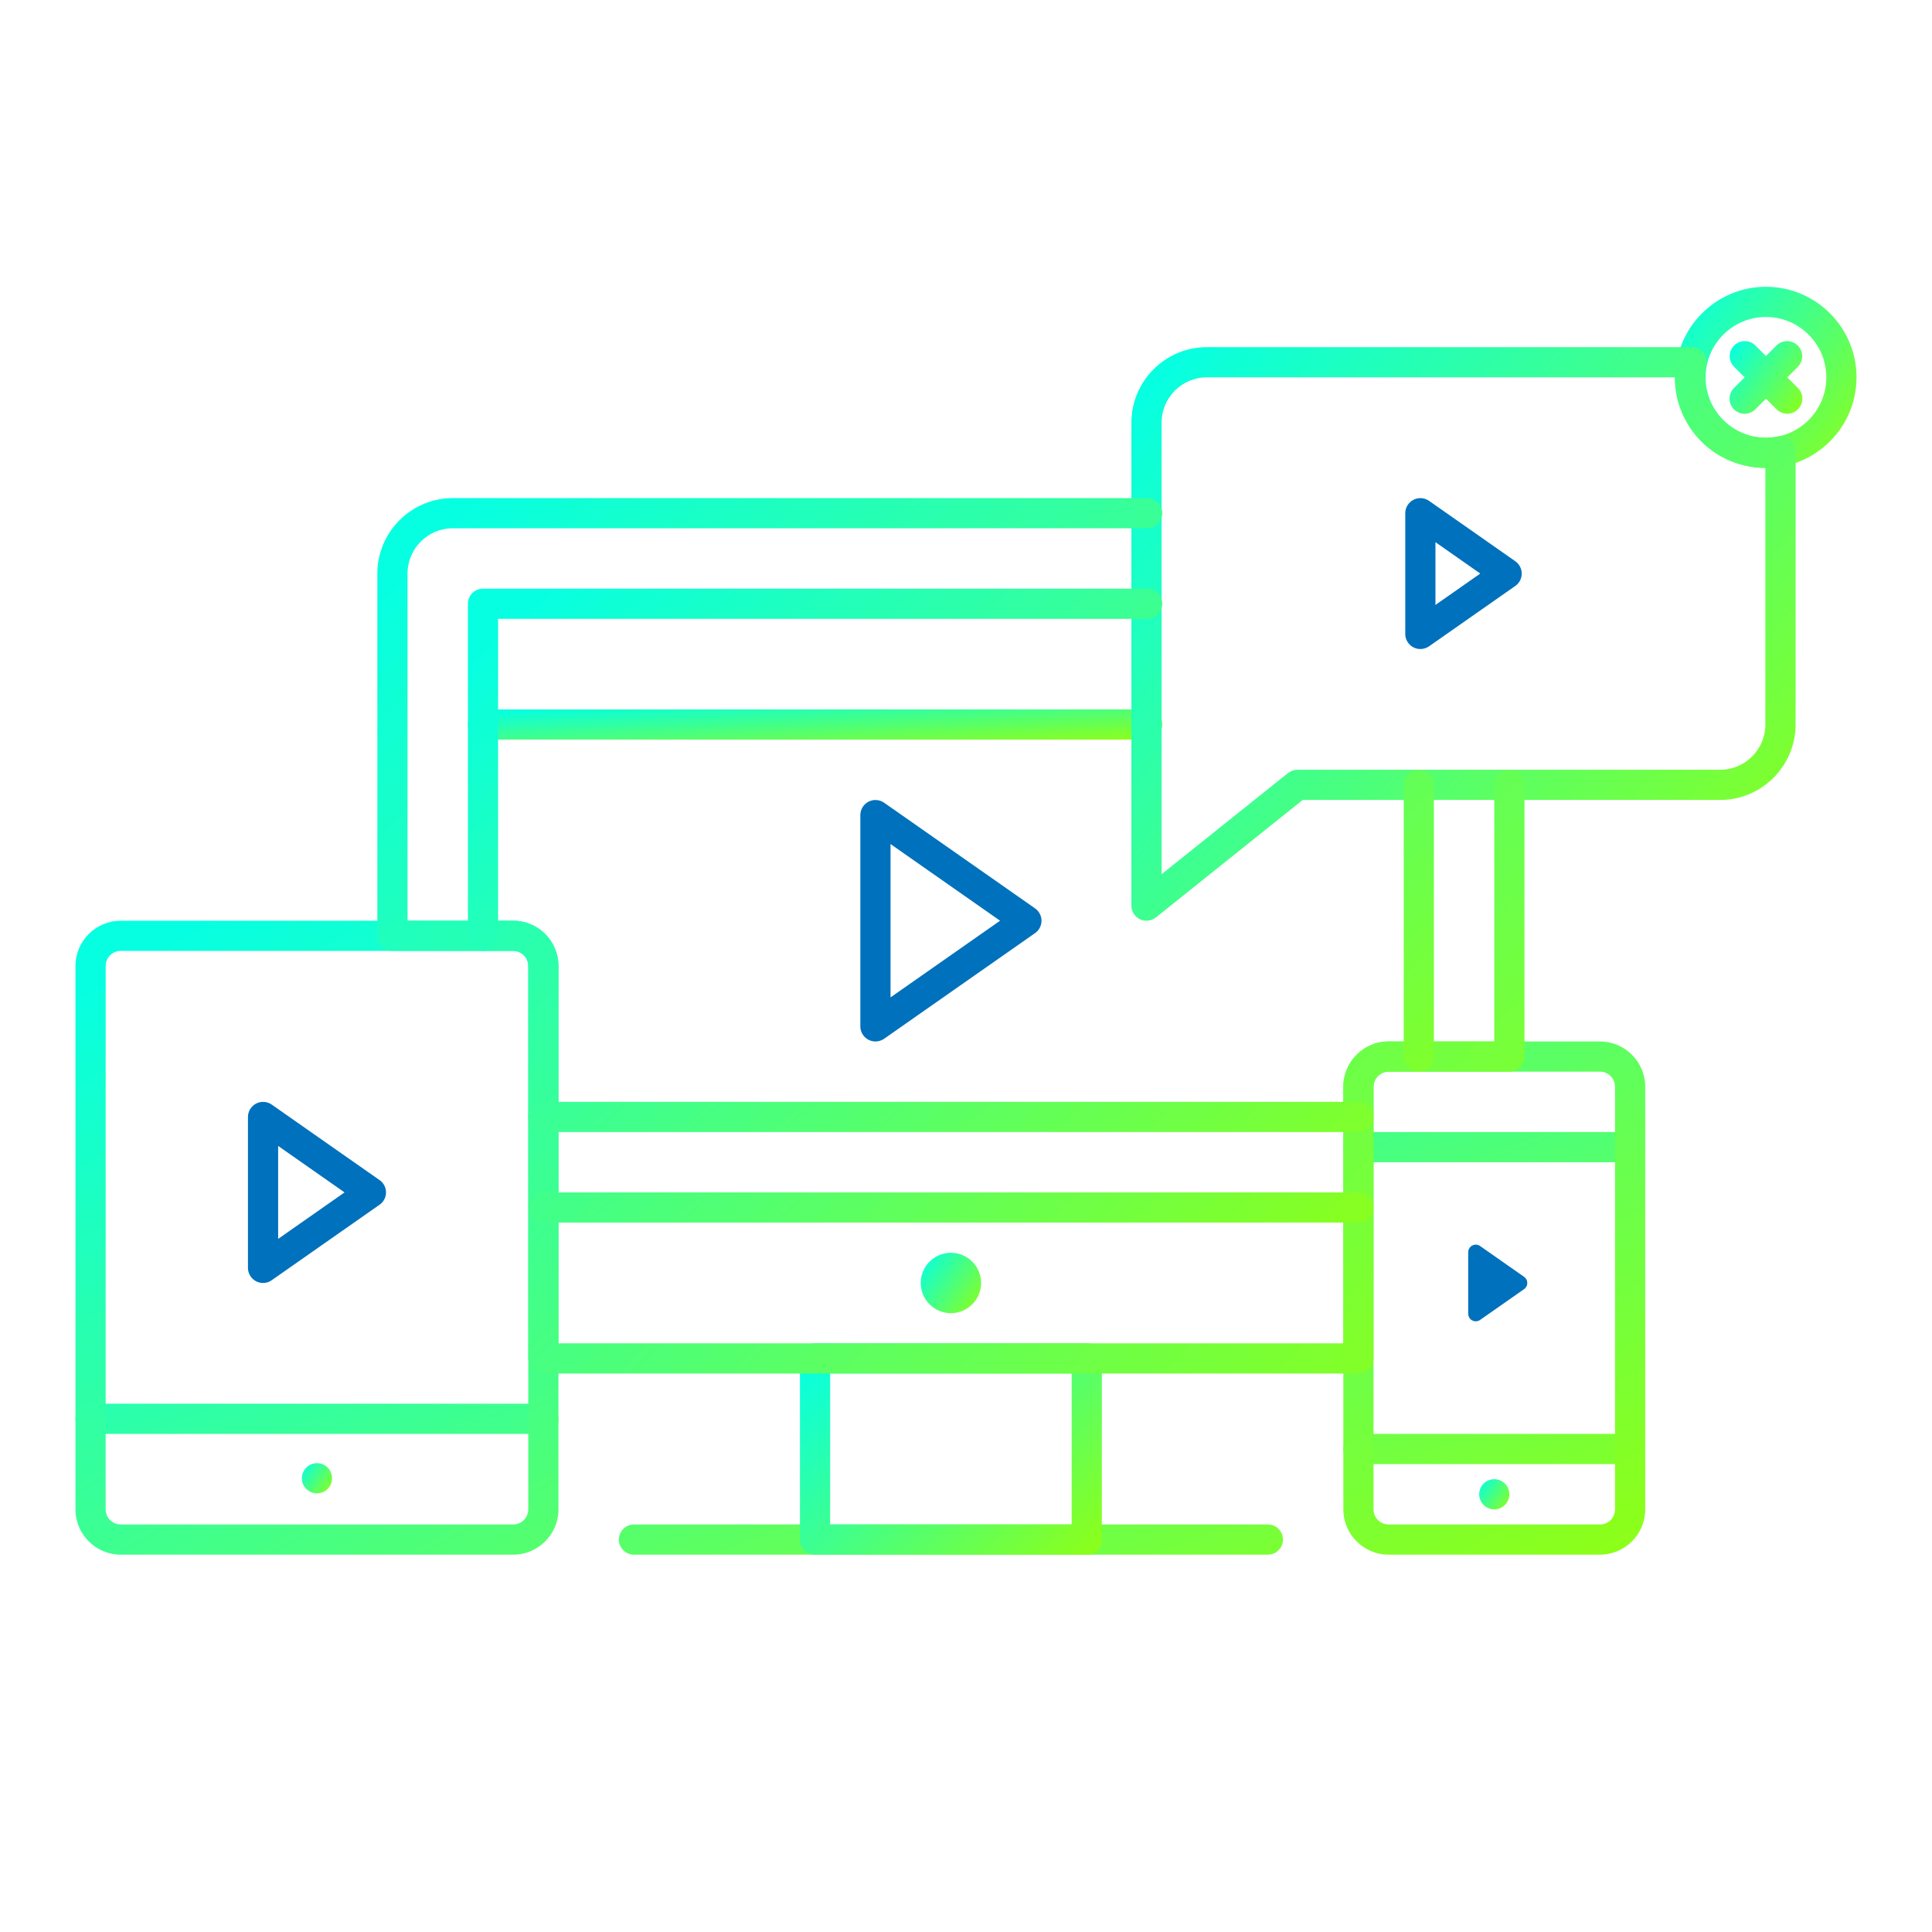 <svg width="64" height="64" viewBox="0 0 64 64" fill="none" xmlns="http://www.w3.org/2000/svg">
<path d="M18 47.5H3C2.867 47.5 2.74 47.447 2.646 47.354C2.553 47.26 2.5 47.133 2.5 47C2.5 46.867 2.553 46.74 2.646 46.646C2.74 46.553 2.867 46.5 3 46.5H18C18.133 46.5 18.26 46.553 18.354 46.646C18.447 46.74 18.5 46.867 18.5 47C18.5 47.133 18.447 47.26 18.354 47.354C18.26 47.447 18.133 47.5 18 47.5ZM53.979 48.5H45C44.867 48.5 44.74 48.447 44.646 48.354C44.553 48.26 44.5 48.133 44.5 48C44.5 47.867 44.553 47.74 44.646 47.646C44.74 47.553 44.867 47.5 45 47.5H53.979C54.112 47.5 54.239 47.553 54.333 47.646C54.426 47.74 54.479 47.867 54.479 48C54.479 48.133 54.426 48.26 54.333 48.354C54.239 48.447 54.112 48.5 53.979 48.5ZM53.479 38.5H45C44.867 38.5 44.74 38.447 44.646 38.354C44.553 38.26 44.5 38.133 44.5 38C44.5 37.867 44.553 37.74 44.646 37.646C44.74 37.553 44.867 37.5 45 37.5H53.479C53.612 37.5 53.739 37.553 53.833 37.646C53.926 37.74 53.979 37.867 53.979 38C53.979 38.133 53.926 38.26 53.833 38.354C53.739 38.447 53.612 38.5 53.479 38.5ZM42 51.5H21C20.867 51.5 20.74 51.447 20.646 51.354C20.553 51.26 20.5 51.133 20.5 51C20.5 50.867 20.553 50.74 20.646 50.646C20.74 50.553 20.867 50.5 21 50.5H42C42.133 50.5 42.26 50.553 42.354 50.646C42.447 50.74 42.5 50.867 42.5 51C42.5 51.133 42.447 51.26 42.354 51.354C42.26 51.447 42.133 51.5 42 51.5Z" fill="url(#paint0_linear_364_2024)"/>
<path d="M36 51.5H27C26.867 51.5 26.74 51.447 26.646 51.354C26.553 51.26 26.5 51.133 26.5 51V45C26.5 44.867 26.553 44.74 26.646 44.646C26.74 44.553 26.867 44.5 27 44.5H36C36.133 44.5 36.26 44.553 36.354 44.646C36.447 44.74 36.5 44.867 36.5 45V51C36.5 51.133 36.447 51.26 36.354 51.354C36.26 51.447 36.133 51.5 36 51.5ZM27.5 50.5H35.5V45.5H27.5V50.5Z" fill="url(#paint1_linear_364_2024)"/>
<path d="M29 34.5C28.868 34.5 28.741 34.448 28.647 34.354C28.553 34.26 28.5 34.133 28.5 34V27C28.5 26.909 28.526 26.819 28.573 26.741C28.621 26.663 28.689 26.599 28.77 26.557C28.851 26.515 28.942 26.496 29.033 26.502C29.125 26.508 29.212 26.539 29.287 26.591L34.287 30.091C34.353 30.137 34.407 30.199 34.444 30.27C34.482 30.341 34.501 30.421 34.501 30.501C34.501 30.582 34.482 30.661 34.444 30.733C34.407 30.804 34.353 30.865 34.287 30.911L29.287 34.411C29.203 34.469 29.103 34.5 29 34.5ZM29.5 27.96V33.04L33.128 30.5L29.5 27.96ZM47.051 21.5C46.919 21.5 46.792 21.448 46.698 21.354C46.604 21.26 46.551 21.133 46.551 21V17C46.551 16.909 46.577 16.819 46.624 16.741C46.672 16.663 46.74 16.599 46.821 16.557C46.902 16.515 46.993 16.496 47.084 16.502C47.176 16.508 47.264 16.539 47.338 16.591L50.195 18.591C50.261 18.637 50.315 18.699 50.352 18.77C50.39 18.841 50.409 18.921 50.409 19.001C50.409 19.082 50.39 19.161 50.352 19.233C50.315 19.304 50.261 19.365 50.195 19.411L47.338 21.411C47.254 21.469 47.154 21.5 47.051 21.5ZM47.551 17.96V20.039L49.036 19L47.551 17.96ZM8.714 42.5C8.582 42.5 8.455 42.448 8.361 42.354C8.267 42.26 8.214 42.133 8.214 42V37C8.214 36.909 8.24 36.819 8.287 36.741C8.335 36.663 8.403 36.599 8.484 36.557C8.565 36.515 8.656 36.496 8.747 36.502C8.839 36.508 8.926 36.539 9.001 36.591L12.572 39.091C12.639 39.137 12.693 39.198 12.73 39.269C12.768 39.341 12.787 39.42 12.787 39.5C12.787 39.581 12.768 39.66 12.73 39.731C12.693 39.803 12.639 39.864 12.572 39.909L9.001 42.409C8.918 42.469 8.817 42.501 8.714 42.5ZM9.214 37.96V41.04L11.413 39.5L9.214 37.96ZM48.636 43.52V41.48C48.636 41.435 48.649 41.39 48.673 41.351C48.696 41.312 48.73 41.28 48.771 41.259C48.811 41.238 48.857 41.228 48.902 41.231C48.948 41.234 48.992 41.249 49.029 41.275L50.486 42.295C50.519 42.318 50.546 42.349 50.565 42.385C50.584 42.42 50.593 42.46 50.593 42.5C50.593 42.541 50.584 42.58 50.565 42.616C50.546 42.652 50.519 42.682 50.486 42.705L49.029 43.725C48.992 43.751 48.948 43.767 48.902 43.77C48.857 43.773 48.811 43.763 48.771 43.742C48.73 43.721 48.696 43.689 48.673 43.65C48.649 43.611 48.636 43.566 48.636 43.52Z" fill="#0071BC"/>
<path d="M53 51.5H46C45.173 51.5 44.5 50.827 44.5 50V36C44.5 35.173 45.173 34.5 46 34.5H53C53.827 34.5 54.5 35.173 54.5 36V50C54.5 50.827 53.827 51.5 53 51.5ZM46 35.5C45.867 35.5 45.74 35.553 45.646 35.646C45.553 35.74 45.5 35.867 45.5 36V50C45.5 50.133 45.553 50.26 45.646 50.354C45.74 50.447 45.867 50.5 46 50.5H53C53.133 50.5 53.26 50.447 53.354 50.354C53.447 50.26 53.5 50.133 53.5 50V36C53.5 35.867 53.447 35.74 53.354 35.646C53.26 35.553 53.133 35.5 53 35.5H46ZM17 51.5H4C3.173 51.5 2.5 50.827 2.5 50V32C2.5 31.173 3.173 30.5 4 30.5H17C17.827 30.5 18.5 31.173 18.5 32V50C18.5 50.827 17.827 51.5 17 51.5ZM4 31.5C3.867 31.5 3.74 31.553 3.646 31.646C3.553 31.74 3.5 31.867 3.5 32V50C3.5 50.133 3.553 50.26 3.646 50.354C3.74 50.447 3.867 50.5 4 50.5H17C17.133 50.5 17.26 50.447 17.354 50.354C17.447 50.26 17.5 50.133 17.5 50V32C17.5 31.867 17.447 31.74 17.354 31.646C17.26 31.553 17.133 31.5 17 31.5H4Z" fill="url(#paint2_linear_364_2024)"/>
<path d="M10.5 49.469C10.776 49.469 11 49.245 11 48.969C11 48.693 10.776 48.469 10.5 48.469C10.224 48.469 10 48.693 10 48.969C10 49.245 10.224 49.469 10.5 49.469Z" fill="url(#paint3_linear_364_2024)"/>
<path d="M31.5 43.5C32.052 43.5 32.5 43.052 32.5 42.5C32.5 41.948 32.052 41.5 31.5 41.5C30.948 41.5 30.5 41.948 30.5 42.5C30.5 43.052 30.948 43.5 31.5 43.5Z" fill="url(#paint4_linear_364_2024)"/>
<path d="M49.5 50C49.776 50 50 49.776 50 49.5C50 49.224 49.776 49 49.5 49C49.224 49 49 49.224 49 49.5C49 49.776 49.224 50 49.5 50Z" fill="url(#paint5_linear_364_2024)"/>
<path d="M38 24.5H16C15.867 24.5 15.74 24.447 15.646 24.354C15.553 24.26 15.5 24.133 15.5 24C15.5 23.867 15.553 23.74 15.646 23.646C15.74 23.553 15.867 23.5 16 23.5H38C38.133 23.5 38.26 23.553 38.354 23.646C38.447 23.74 38.5 23.867 38.5 24C38.5 24.133 38.447 24.26 38.354 24.354C38.26 24.447 38.133 24.5 38 24.5Z" fill="url(#paint6_linear_364_2024)"/>
<path d="M57.793 13.707C57.694 13.707 57.597 13.678 57.515 13.623C57.433 13.568 57.369 13.49 57.331 13.399C57.293 13.307 57.283 13.207 57.303 13.11C57.322 13.013 57.369 12.924 57.439 12.854L58.853 11.44C58.947 11.349 59.074 11.298 59.205 11.3C59.336 11.301 59.461 11.353 59.554 11.446C59.647 11.539 59.699 11.664 59.7 11.795C59.701 11.926 59.651 12.053 59.56 12.147L58.146 13.561C58.099 13.607 58.044 13.644 57.984 13.669C57.923 13.694 57.858 13.707 57.793 13.707Z" fill="url(#paint7_linear_364_2024)"/>
<path d="M59.207 13.707C59.075 13.707 58.947 13.654 58.853 13.561L57.439 12.147C57.348 12.053 57.298 11.926 57.299 11.795C57.3 11.664 57.353 11.539 57.445 11.446C57.538 11.353 57.663 11.301 57.794 11.3C57.926 11.298 58.052 11.349 58.146 11.44L59.56 12.854C59.63 12.924 59.677 13.013 59.697 13.11C59.716 13.207 59.706 13.307 59.668 13.398C59.63 13.489 59.566 13.567 59.484 13.622C59.402 13.677 59.306 13.707 59.207 13.707Z" fill="url(#paint8_linear_364_2024)"/>
<path d="M58.5 15.5C56.846 15.5 55.5 14.154 55.5 12.5C55.5 10.846 56.846 9.5 58.5 9.5C60.154 9.5 61.5 10.846 61.5 12.5C61.5 14.154 60.154 15.5 58.5 15.5ZM58.5 10.5C57.397 10.5 56.5 11.397 56.5 12.5C56.5 13.603 57.397 14.5 58.5 14.5C59.603 14.5 60.5 13.603 60.5 12.5C60.5 11.397 59.603 10.5 58.5 10.5Z" fill="url(#paint9_linear_364_2024)"/>
<path d="M37.979 30.5C37.846 30.5 37.719 30.447 37.626 30.354C37.532 30.26 37.479 30.133 37.479 30V14C37.479 12.622 38.601 11.5 39.979 11.5H56.03C56.104 11.5 56.178 11.516 56.245 11.547C56.312 11.579 56.371 11.626 56.418 11.683C56.465 11.741 56.499 11.808 56.516 11.88C56.534 11.952 56.535 12.027 56.52 12.1C56.45 12.445 56.471 12.803 56.581 13.138C56.769 13.728 57.252 14.211 57.842 14.399C58.188 14.509 58.537 14.53 58.881 14.46C58.954 14.446 59.028 14.448 59.1 14.466C59.172 14.484 59.239 14.518 59.296 14.564C59.353 14.611 59.399 14.67 59.431 14.737C59.463 14.803 59.48 14.876 59.481 14.95V24C59.481 25.378 58.359 26.5 56.981 26.5H43.154L38.291 30.391C38.202 30.462 38.092 30.5 37.979 30.5ZM39.979 12.5C39.152 12.5 38.479 13.173 38.479 14V28.959L42.667 25.609C42.756 25.538 42.866 25.5 42.98 25.5H56.98C57.807 25.5 58.48 24.827 58.48 24V15.5H58.479C58.085 15.501 57.694 15.424 57.33 15.274C56.965 15.124 56.634 14.903 56.355 14.624C56.077 14.345 55.856 14.014 55.706 13.649C55.555 13.285 55.479 12.894 55.48 12.5H39.979Z" fill="url(#paint10_linear_364_2024)"/>
<path d="M45 45.5H18C17.867 45.5 17.74 45.447 17.646 45.354C17.553 45.26 17.5 45.133 17.5 45V32C17.5 31.867 17.447 31.74 17.354 31.646C17.26 31.553 17.133 31.5 17 31.5H13C12.867 31.5 12.74 31.447 12.646 31.354C12.553 31.26 12.5 31.133 12.5 31V19C12.5 17.622 13.622 16.5 15 16.5H38C38.133 16.5 38.26 16.553 38.354 16.646C38.447 16.74 38.5 16.867 38.5 17C38.5 17.133 38.447 17.26 38.354 17.354C38.26 17.447 38.133 17.5 38 17.5H15C14.173 17.5 13.5 18.173 13.5 19V30.5H17C17.827 30.5 18.5 31.173 18.5 32V44.5H44.5V36C44.5 35.173 45.173 34.5 46 34.5H49.5V26C49.5 25.867 49.553 25.74 49.646 25.646C49.74 25.553 49.867 25.5 50 25.5C50.133 25.5 50.26 25.553 50.354 25.646C50.447 25.74 50.5 25.867 50.5 26V35C50.5 35.133 50.447 35.26 50.354 35.354C50.26 35.447 50.133 35.5 50 35.5H46C45.867 35.5 45.74 35.553 45.646 35.646C45.553 35.74 45.5 35.867 45.5 36V45C45.5 45.133 45.447 45.26 45.354 45.354C45.26 45.447 45.133 45.5 45 45.5Z" fill="url(#paint11_linear_364_2024)"/>
<path d="M45 40.5H18C17.867 40.5 17.74 40.447 17.646 40.354C17.553 40.26 17.5 40.133 17.5 40C17.5 39.867 17.553 39.74 17.646 39.646C17.74 39.553 17.867 39.5 18 39.5H45C45.133 39.5 45.26 39.553 45.354 39.646C45.447 39.74 45.5 39.867 45.5 40C45.5 40.133 45.447 40.26 45.354 40.354C45.26 40.447 45.133 40.5 45 40.5ZM45 37.5H18C17.867 37.5 17.74 37.447 17.646 37.354C17.553 37.26 17.5 37.133 17.5 37C17.5 36.867 17.553 36.74 17.646 36.646C17.74 36.553 17.867 36.5 18 36.5H45C45.133 36.5 45.26 36.553 45.354 36.646C45.447 36.74 45.5 36.867 45.5 37C45.5 37.133 45.447 37.26 45.354 37.354C45.26 37.447 45.133 37.5 45 37.5ZM16 31.5C15.867 31.5 15.74 31.447 15.646 31.354C15.553 31.26 15.5 31.133 15.5 31V20C15.5 19.867 15.553 19.74 15.646 19.646C15.74 19.553 15.867 19.5 16 19.5H38C38.133 19.5 38.26 19.553 38.354 19.646C38.447 19.74 38.5 19.867 38.5 20C38.5 20.133 38.447 20.26 38.354 20.354C38.26 20.447 38.133 20.5 38 20.5H16.5V31C16.5 31.133 16.447 31.26 16.354 31.354C16.26 31.447 16.133 31.5 16 31.5ZM47 35.5C46.867 35.5 46.74 35.447 46.646 35.354C46.553 35.26 46.5 35.133 46.5 35V26C46.5 25.867 46.553 25.74 46.646 25.646C46.74 25.553 46.867 25.5 47 25.5C47.133 25.5 47.26 25.553 47.354 25.646C47.447 25.74 47.5 25.867 47.5 26V35C47.5 35.133 47.447 35.26 47.354 35.354C47.26 35.447 47.133 35.5 47 35.5Z" fill="url(#paint12_linear_364_2024)"/>
<defs>
<linearGradient id="paint0_linear_364_2024" x1="2.533" y1="39.111" x2="13.898" y2="69.878" gradientUnits="userSpaceOnUse">
<stop stop-color="#07FFE1"/>
<stop offset="1" stop-color="#9DFF00"/>
</linearGradient>
<linearGradient id="paint1_linear_364_2024" x1="26.506" y1="45.306" x2="35.24" y2="54.403" gradientUnits="userSpaceOnUse">
<stop stop-color="#07FFE1"/>
<stop offset="1" stop-color="#9DFF00"/>
</linearGradient>
<linearGradient id="paint2_linear_364_2024" x1="2.533" y1="32.917" x2="24.762" y2="73.052" gradientUnits="userSpaceOnUse">
<stop stop-color="#07FFE1"/>
<stop offset="1" stop-color="#9DFF00"/>
</linearGradient>
<linearGradient id="paint3_linear_364_2024" x1="10.001" y1="48.584" x2="11.19" y2="49.451" gradientUnits="userSpaceOnUse">
<stop stop-color="#07FFE1"/>
<stop offset="1" stop-color="#9DFF00"/>
</linearGradient>
<linearGradient id="paint4_linear_364_2024" x1="30.501" y1="41.73" x2="32.879" y2="43.464" gradientUnits="userSpaceOnUse">
<stop stop-color="#07FFE1"/>
<stop offset="1" stop-color="#9DFF00"/>
</linearGradient>
<linearGradient id="paint5_linear_364_2024" x1="49.001" y1="49.115" x2="50.19" y2="49.982" gradientUnits="userSpaceOnUse">
<stop stop-color="#07FFE1"/>
<stop offset="1" stop-color="#9DFF00"/>
</linearGradient>
<linearGradient id="paint6_linear_364_2024" x1="15.515" y1="23.615" x2="15.663" y2="26.104" gradientUnits="userSpaceOnUse">
<stop stop-color="#07FFE1"/>
<stop offset="1" stop-color="#9DFF00"/>
</linearGradient>
<linearGradient id="paint7_linear_364_2024" x1="57.294" y1="11.577" x2="60.157" y2="13.664" gradientUnits="userSpaceOnUse">
<stop stop-color="#07FFE1"/>
<stop offset="1" stop-color="#9DFF00"/>
</linearGradient>
<linearGradient id="paint8_linear_364_2024" x1="57.3" y1="11.577" x2="60.163" y2="13.664" gradientUnits="userSpaceOnUse">
<stop stop-color="#07FFE1"/>
<stop offset="1" stop-color="#9DFF00"/>
</linearGradient>
<linearGradient id="paint9_linear_364_2024" x1="55.504" y1="10.191" x2="62.637" y2="15.392" gradientUnits="userSpaceOnUse">
<stop stop-color="#07FFE1"/>
<stop offset="1" stop-color="#9DFF00"/>
</linearGradient>
<linearGradient id="paint10_linear_364_2024" x1="37.493" y1="13.687" x2="60.883" y2="33.437" gradientUnits="userSpaceOnUse">
<stop stop-color="#07FFE1"/>
<stop offset="1" stop-color="#9DFF00"/>
</linearGradient>
<linearGradient id="paint11_linear_364_2024" x1="12.524" y1="19.837" x2="48.7" y2="54.402" gradientUnits="userSpaceOnUse">
<stop stop-color="#07FFE1"/>
<stop offset="1" stop-color="#9DFF00"/>
</linearGradient>
<linearGradient id="paint12_linear_364_2024" x1="15.52" y1="21.917" x2="41.599" y2="50.893" gradientUnits="userSpaceOnUse">
<stop stop-color="#07FFE1"/>
<stop offset="1" stop-color="#9DFF00"/>
</linearGradient>
</defs>
</svg>
